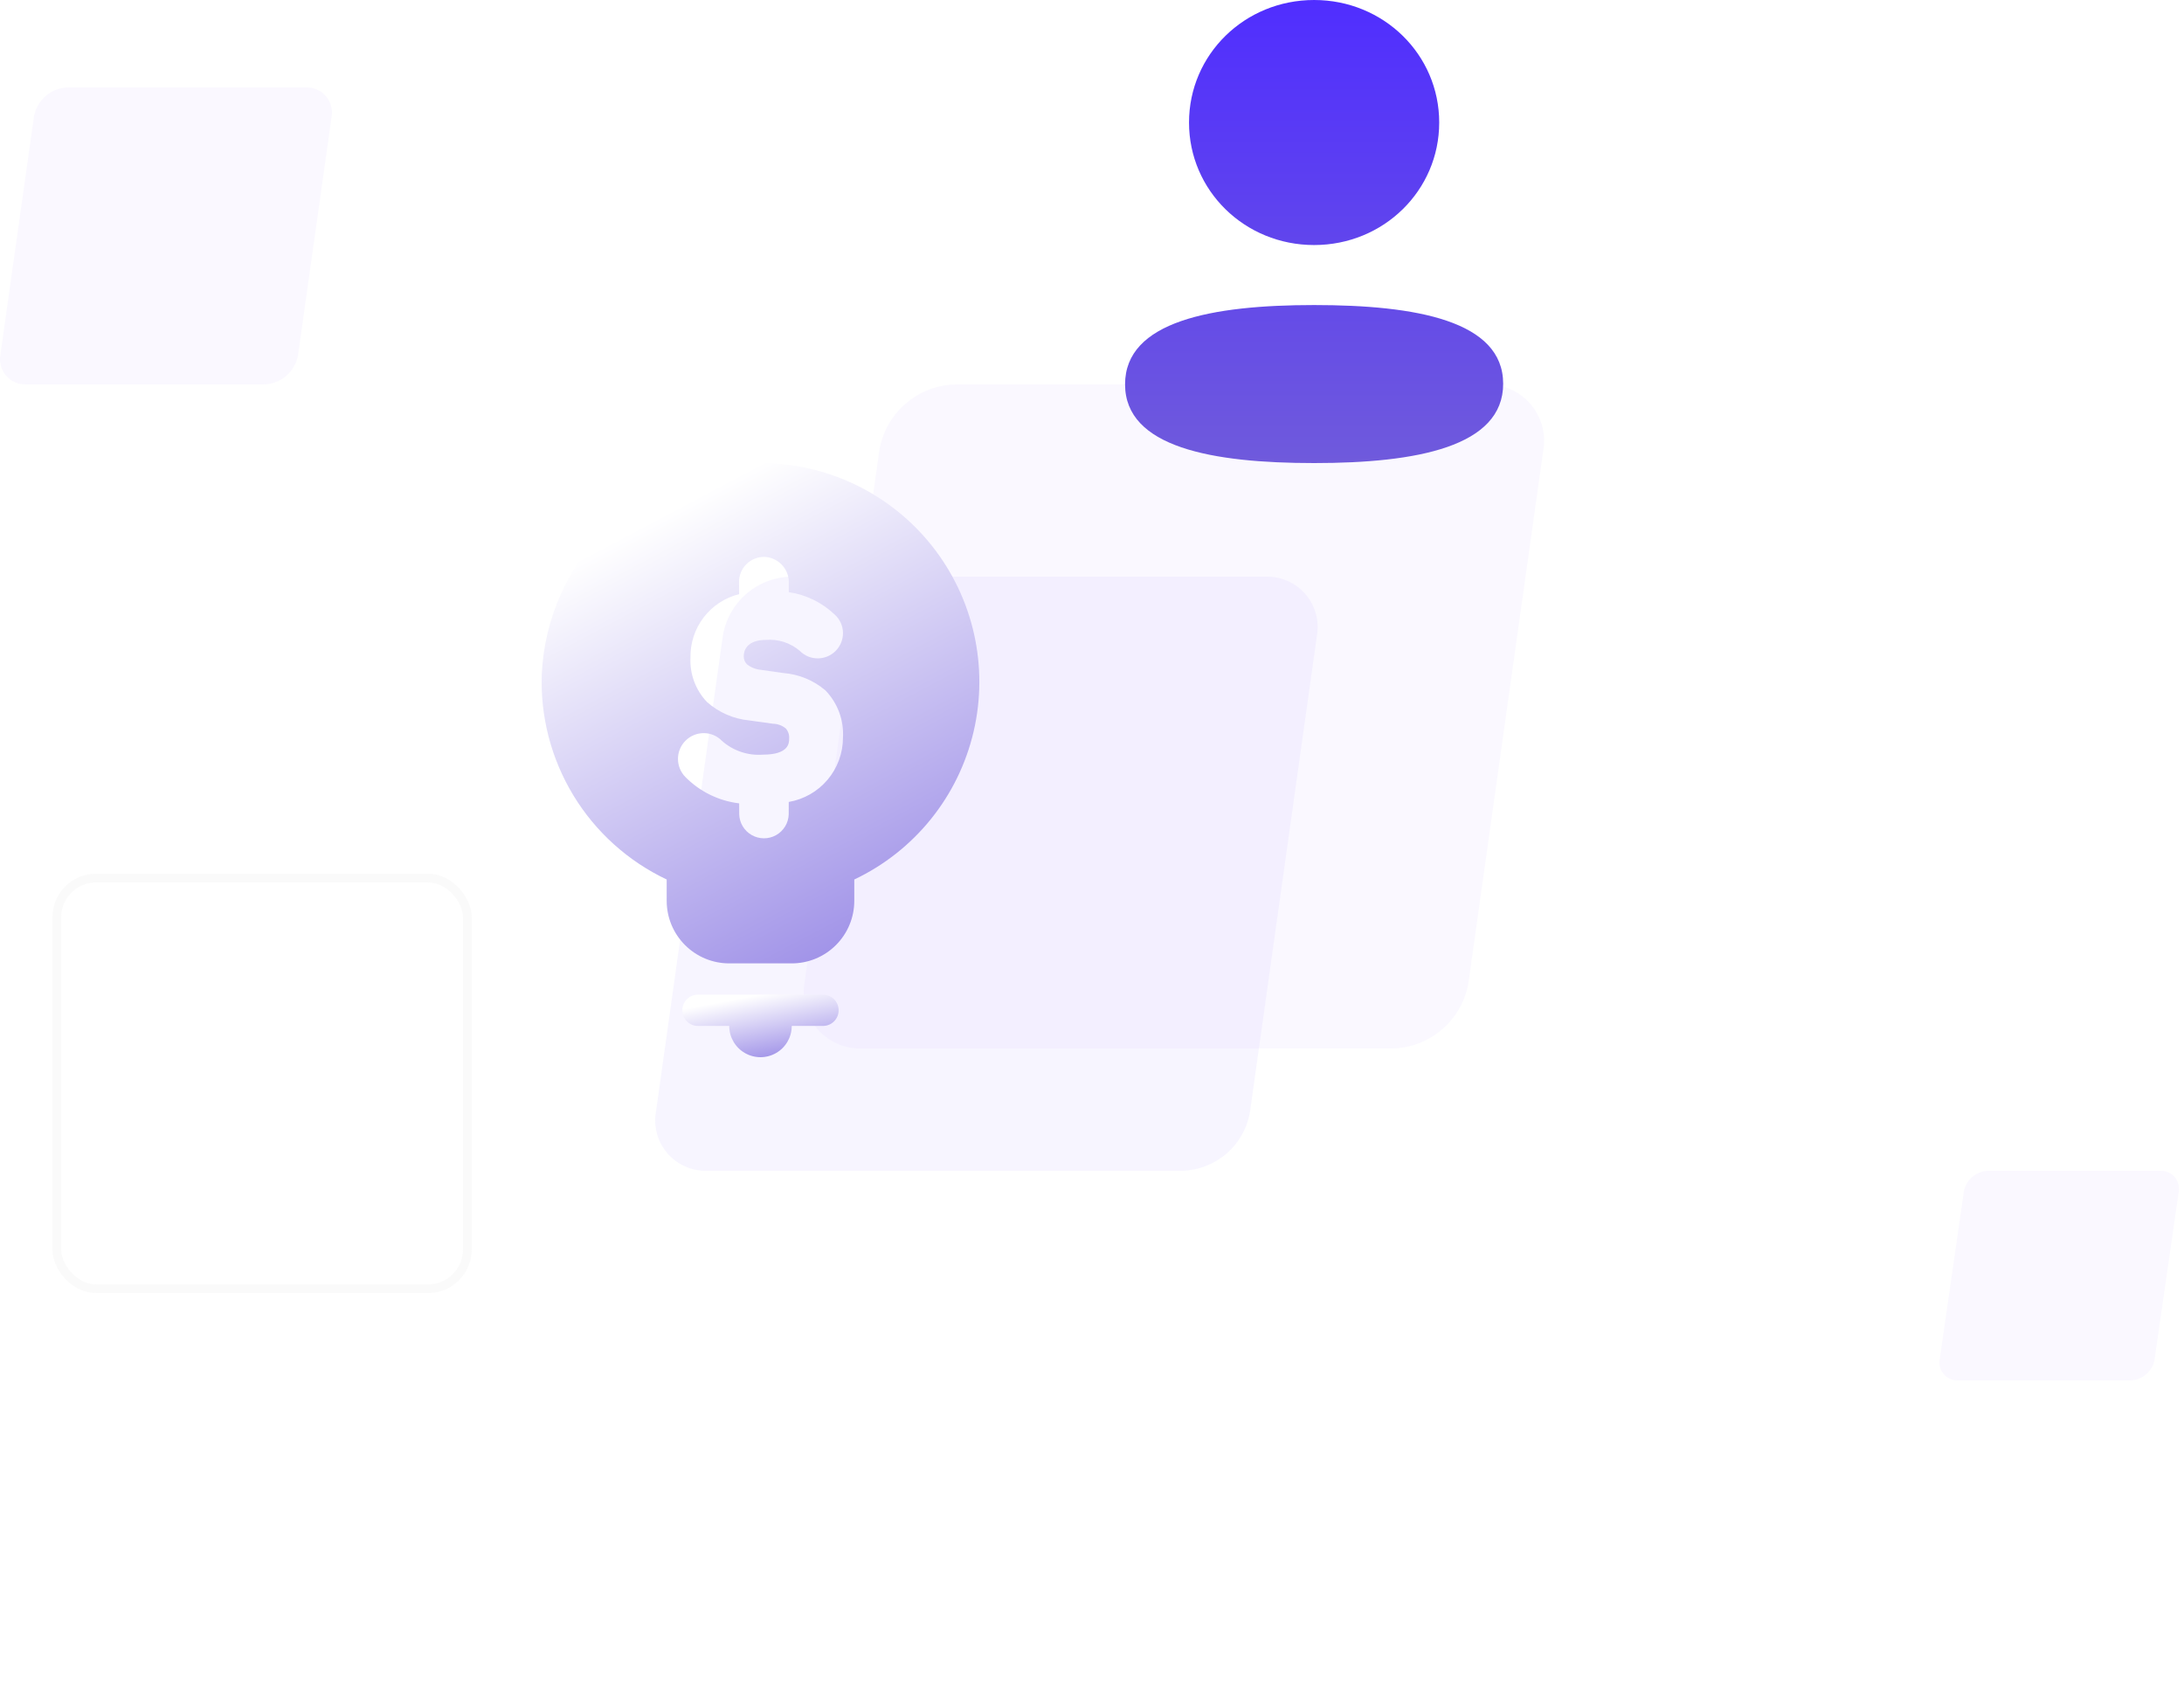 <svg width="250" height="194" viewBox="0 0 250 194" fill="none" xmlns="http://www.w3.org/2000/svg">
<path d="M72.049 176.909H69.69V185.832H69.575L63.413 176.909H61.291V190H63.663V181.083H63.771L69.94 190H72.049V176.909ZM78.813 190.192C81.69 190.192 83.518 188.165 83.518 185.129C83.518 182.087 81.69 180.054 78.813 180.054C75.937 180.054 74.109 182.087 74.109 185.129C74.109 188.165 75.937 190.192 78.813 190.192ZM78.826 188.338C77.235 188.338 76.455 186.919 76.455 185.123C76.455 183.327 77.235 181.888 78.826 181.888C80.392 181.888 81.172 183.327 81.172 185.123C81.172 186.919 80.392 188.338 78.826 188.338ZM90.049 190H98.186V188.012H92.421V176.909H90.049V190ZM104.489 190.192C106.777 190.192 108.349 189.073 108.759 187.366L106.598 187.124C106.285 187.955 105.518 188.389 104.521 188.389C103.025 188.389 102.034 187.405 102.015 185.724H108.854V185.014C108.854 181.569 106.783 180.054 104.367 180.054C101.555 180.054 99.72 182.119 99.72 185.148C99.72 188.229 101.529 190.192 104.489 190.192ZM102.021 184.164C102.092 182.911 103.018 181.857 104.399 181.857C105.729 181.857 106.624 182.828 106.636 184.164H102.021ZM113.637 190.198C115.178 190.198 116.098 189.476 116.52 188.651H116.597V190H118.821V183.429C118.821 180.834 116.705 180.054 114.833 180.054C112.768 180.054 111.183 180.974 110.671 182.764L112.832 183.071C113.062 182.4 113.714 181.825 114.845 181.825C115.919 181.825 116.507 182.374 116.507 183.339V183.378C116.507 184.043 115.811 184.075 114.078 184.26C112.173 184.464 110.352 185.033 110.352 187.245C110.352 189.175 111.764 190.198 113.637 190.198ZM114.238 188.498C113.273 188.498 112.583 188.057 112.583 187.207C112.583 186.318 113.356 185.947 114.392 185.8C114.999 185.717 116.213 185.564 116.514 185.321V186.478C116.514 187.571 115.632 188.498 114.238 188.498ZM124.791 190.173C126.479 190.173 127.24 189.169 127.604 188.453H127.744V190H130.02V176.909H127.7V181.805H127.604C127.252 181.096 126.53 180.054 124.798 180.054C122.529 180.054 120.745 181.831 120.745 185.104C120.745 188.338 122.477 190.173 124.791 190.173ZM125.437 188.274C123.909 188.274 123.104 186.932 123.104 185.091C123.104 183.263 123.896 181.952 125.437 181.952C126.926 181.952 127.744 183.186 127.744 185.091C127.744 186.996 126.914 188.274 125.437 188.274ZM140.246 182.777C139.926 181.115 138.597 180.054 136.295 180.054C133.93 180.054 132.32 181.217 132.326 183.033C132.32 184.464 133.202 185.411 135.087 185.8L136.762 186.152C137.663 186.35 138.085 186.714 138.085 187.271C138.085 187.942 137.357 188.447 136.257 188.447C135.196 188.447 134.506 187.987 134.308 187.104L132.051 187.322C132.339 189.124 133.854 190.192 136.263 190.192C138.718 190.192 140.45 188.92 140.457 187.06C140.45 185.66 139.549 184.803 137.695 184.401L136.021 184.043C135.023 183.819 134.627 183.474 134.634 182.905C134.627 182.24 135.362 181.78 136.327 181.78C137.395 181.78 137.957 182.362 138.136 183.007L140.246 182.777ZM146.037 176.909L150.799 185.116V190H153.164V185.116L157.926 176.909H155.248L152.045 182.7H151.918L148.715 176.909H146.037ZM162.022 190.192C164.31 190.192 165.883 189.073 166.292 187.366L164.131 187.124C163.818 187.955 163.051 188.389 162.054 188.389C160.558 188.389 159.567 187.405 159.548 185.724H166.388V185.014C166.388 181.569 164.317 180.054 161.9 180.054C159.088 180.054 157.253 182.119 157.253 185.148C157.253 188.229 159.062 190.192 162.022 190.192ZM159.555 184.164C159.625 182.911 160.552 181.857 161.932 181.857C163.262 181.857 164.157 182.828 164.17 184.164H159.555ZM173.248 180.182H171.311V177.83H168.997V180.182H167.604V181.972H168.997V187.43C168.984 189.278 170.327 190.185 172.065 190.134C172.724 190.115 173.178 189.987 173.427 189.904L173.037 188.095C172.909 188.127 172.647 188.185 172.359 188.185C171.778 188.185 171.311 187.98 171.311 187.047V181.972H173.248V180.182Z" fill="white" fill-opacity="0.79"/>
<path opacity="0.1" d="M144.894 66.002H90.494C88.612 66.056 86.808 66.765 85.392 68.006C83.977 69.248 83.038 70.944 82.739 72.802L75.093 127.202C74.939 128.048 74.977 128.917 75.202 129.746C75.427 130.575 75.835 131.343 76.394 131.995C76.954 132.646 77.653 133.165 78.439 133.512C79.225 133.859 80.078 134.027 80.937 134.002H135.337C137.219 133.949 139.023 133.24 140.439 131.999C141.855 130.757 142.793 129.061 143.093 127.202L150.738 72.802C150.891 71.957 150.854 71.088 150.629 70.259C150.403 69.43 149.996 68.662 149.436 68.01C148.876 67.358 148.178 66.84 147.392 66.493C146.606 66.145 145.753 65.978 144.894 66.002Z" fill="#AE9AFF"/>
<path opacity="0.1" d="M170.116 44.003H109.316C107.213 44.063 105.197 44.855 103.614 46.242C102.032 47.63 100.983 49.525 100.648 51.603L92.103 112.403C91.932 113.347 91.974 114.319 92.226 115.245C92.478 116.172 92.933 117.03 93.559 117.759C94.185 118.487 94.965 119.066 95.844 119.454C96.722 119.843 97.676 120.03 98.635 120.003H159.435C161.539 119.942 163.555 119.15 165.137 117.763C166.72 116.376 167.769 114.48 168.103 112.403L176.648 51.603C176.82 50.658 176.778 49.687 176.526 48.76C176.274 47.833 175.819 46.975 175.193 46.246C174.567 45.518 173.787 44.939 172.908 44.551C172.03 44.163 171.076 43.975 170.116 44.003Z" fill="#CABDFF"/>
<g filter="url(#filter0_b_1914_11037)">
<path fill-rule="evenodd" clip-rule="evenodd" d="M136.106 14.023C136.106 21.808 142.476 28.046 150.425 28.046C158.371 28.046 164.744 21.808 164.744 14.023C164.744 6.238 158.371 0 150.425 0C142.476 0 136.106 6.238 136.106 14.023ZM172.066 43.923C172.066 36.717 162.097 34.914 150.426 34.914C138.691 34.914 128.785 36.779 128.785 43.991C128.785 51.197 138.754 53 150.426 53C162.16 53 172.066 51.135 172.066 43.923Z" fill="url(#paint0_linear_1914_11037)"/>
</g>
<path opacity="0.1" d="M247.281 134.001H227.604C226.923 134.02 226.271 134.27 225.759 134.708C225.247 135.146 224.907 135.745 224.799 136.401L222.033 155.599C221.978 155.898 221.992 156.204 222.073 156.497C222.155 156.79 222.302 157.061 222.505 157.291C222.707 157.521 222.96 157.703 223.244 157.826C223.528 157.949 223.837 158.008 224.147 157.999H243.824C244.505 157.98 245.158 157.73 245.67 157.292C246.182 156.854 246.521 156.255 246.63 155.599L249.395 136.401C249.451 136.102 249.437 135.796 249.355 135.503C249.274 135.21 249.127 134.939 248.924 134.709C248.721 134.479 248.469 134.297 248.185 134.174C247.9 134.051 247.592 133.992 247.281 134.001Z" fill="#CABDFF"/>
<path opacity="0.1" d="M35.025 10.001H7.764C6.821 10.028 5.917 10.383 5.208 11.003C4.498 11.624 4.028 12.472 3.878 13.401L0.046 40.599C-0.03 41.022 -0.012 41.456 0.101 41.871C0.214 42.285 0.418 42.669 0.699 42.995C0.98 43.321 1.33 43.58 1.723 43.754C2.117 43.927 2.545 44.011 2.975 43.999H30.236C31.179 43.972 32.083 43.617 32.792 42.997C33.502 42.376 33.972 41.528 34.122 40.599L37.954 13.401C38.03 12.978 38.012 12.544 37.899 12.129C37.786 11.715 37.582 11.331 37.301 11.005C37.02 10.679 36.67 10.42 36.277 10.246C35.883 10.073 35.455 9.989 35.025 10.001Z" fill="#CABDFF"/>
<g filter="url(#filter1_b_1914_11037)">
<rect x="6" y="100" width="48" height="48" rx="5" fill="white" fill-opacity="0.03"/>
<rect x="6.5" y="100.5" width="47" height="47" rx="4.5" stroke="#E5E5E5" stroke-opacity="0.19"/>
</g>
<path d="M94.21 113.842H79.894C78.906 113.842 78.105 114.643 78.105 115.631C78.105 116.62 78.906 117.421 79.894 117.421H83.473C83.473 118.7 84.155 119.881 85.262 120.52C86.37 121.16 87.734 121.16 88.842 120.52C89.949 119.881 90.631 118.7 90.631 117.421H94.21C95.198 117.421 95.999 116.62 95.999 115.631C95.999 114.643 95.198 113.842 94.21 113.842Z" fill="url(#paint1_linear_1914_11037)"/>
<path d="M87.052 53C86.91 53 86.769 53.001 86.627 53.004C80.24 53.186 74.157 55.772 69.595 60.245C65.033 64.718 62.326 70.748 62.017 77.129C61.838 82.02 63.097 86.857 65.638 91.039C68.18 95.222 71.892 98.567 76.315 100.662V103.105C76.315 105.003 77.07 106.824 78.412 108.166C79.754 109.509 81.575 110.263 83.473 110.263H90.632H90.631C92.53 110.263 94.35 109.509 95.692 108.166C97.035 106.824 97.789 105.003 97.789 103.105V100.662C104.692 97.39 109.725 91.146 111.454 83.705C113.184 76.264 111.421 68.441 106.668 62.46C101.915 56.48 94.692 52.996 87.052 53.001L87.052 53ZM85.495 76.021C85.94 76.381 86.482 76.602 87.052 76.659L89.685 77.034V77.033C91.451 77.172 93.127 77.864 94.476 79.01C95.88 80.454 96.612 82.421 96.494 84.432C96.493 86.192 95.869 87.896 94.733 89.242C93.598 90.587 92.024 91.488 90.288 91.786L90.284 93.189H90.285C90.257 94.187 89.708 95.097 88.838 95.585C87.968 96.073 86.905 96.068 86.039 95.572C85.174 95.076 84.633 94.161 84.615 93.163L84.612 91.948H84.611C82.27 91.668 80.094 90.599 78.442 88.917C77.9 88.361 77.6 87.613 77.606 86.836C77.613 86.059 77.925 85.317 78.476 84.768C79.027 84.221 79.771 83.912 80.548 83.91C81.339 83.907 82.096 84.228 82.644 84.798C83.928 85.933 85.616 86.501 87.324 86.373C90.331 86.373 90.331 85.01 90.331 84.562C90.374 84.128 90.233 83.696 89.943 83.371C89.531 83.031 89.015 82.842 88.481 82.834L85.777 82.457C83.971 82.286 82.268 81.543 80.916 80.335C79.625 78.976 78.947 77.147 79.037 75.275C79.003 73.61 79.537 71.984 80.549 70.663C81.561 69.341 82.992 68.403 84.608 68.002L84.605 66.35L84.604 66.349C84.668 65.638 84.995 64.975 85.522 64.492C86.048 64.008 86.736 63.739 87.45 63.736C88.181 63.751 88.88 64.041 89.407 64.548C89.934 65.056 90.249 65.743 90.291 66.474V67.774C92.267 68.064 94.105 68.962 95.548 70.342C96.152 70.882 96.497 71.653 96.497 72.463C96.496 73.229 96.192 73.963 95.65 74.505C95.109 75.047 94.374 75.351 93.608 75.352C92.843 75.357 92.108 75.053 91.568 74.509C90.484 73.572 89.066 73.114 87.638 73.242C86.073 73.242 85.138 73.942 85.138 75.114V75.114C85.128 75.452 85.257 75.78 85.495 76.021V76.021Z" fill="url(#paint2_linear_1914_11037)"/>
<defs>
<filter id="filter0_b_1914_11037" x="115.785" y="-13" width="69.28" height="79" filterUnits="userSpaceOnUse" color-interpolation-filters="sRGB">
<feFlood flood-opacity="0" result="BackgroundImageFix"/>
<feGaussianBlur in="BackgroundImage" stdDeviation="6.5"/>
<feComposite in2="SourceAlpha" operator="in" result="effect1_backgroundBlur_1914_11037"/>
<feBlend mode="normal" in="SourceGraphic" in2="effect1_backgroundBlur_1914_11037" result="shape"/>
</filter>
<filter id="filter1_b_1914_11037" x="-50" y="44" width="160" height="160" filterUnits="userSpaceOnUse" color-interpolation-filters="sRGB">
<feFlood flood-opacity="0" result="BackgroundImageFix"/>
<feGaussianBlur in="BackgroundImage" stdDeviation="28"/>
<feComposite in2="SourceAlpha" operator="in" result="effect1_backgroundBlur_1914_11037"/>
<feBlend mode="normal" in="SourceGraphic" in2="effect1_backgroundBlur_1914_11037" result="shape"/>
</filter>
<linearGradient id="paint0_linear_1914_11037" x1="150.426" y1="0" x2="150.426" y2="53" gradientUnits="userSpaceOnUse">
<stop stop-color="#502EFF"/>
<stop offset="1" stop-color="#6F5ADC"/>
</linearGradient>
<linearGradient id="paint1_linear_1914_11037" x1="87.052" y1="113.842" x2="89.129" y2="125.046" gradientUnits="userSpaceOnUse">
<stop stop-color="white"/>
<stop offset="1" stop-color="#6F5ADC"/>
</linearGradient>
<linearGradient id="paint2_linear_1914_11037" x1="87.052" y1="53" x2="125.402" y2="125.404" gradientUnits="userSpaceOnUse">
<stop stop-color="white"/>
<stop offset="1" stop-color="#6F5ADC"/>
</linearGradient>
</defs>
</svg>
